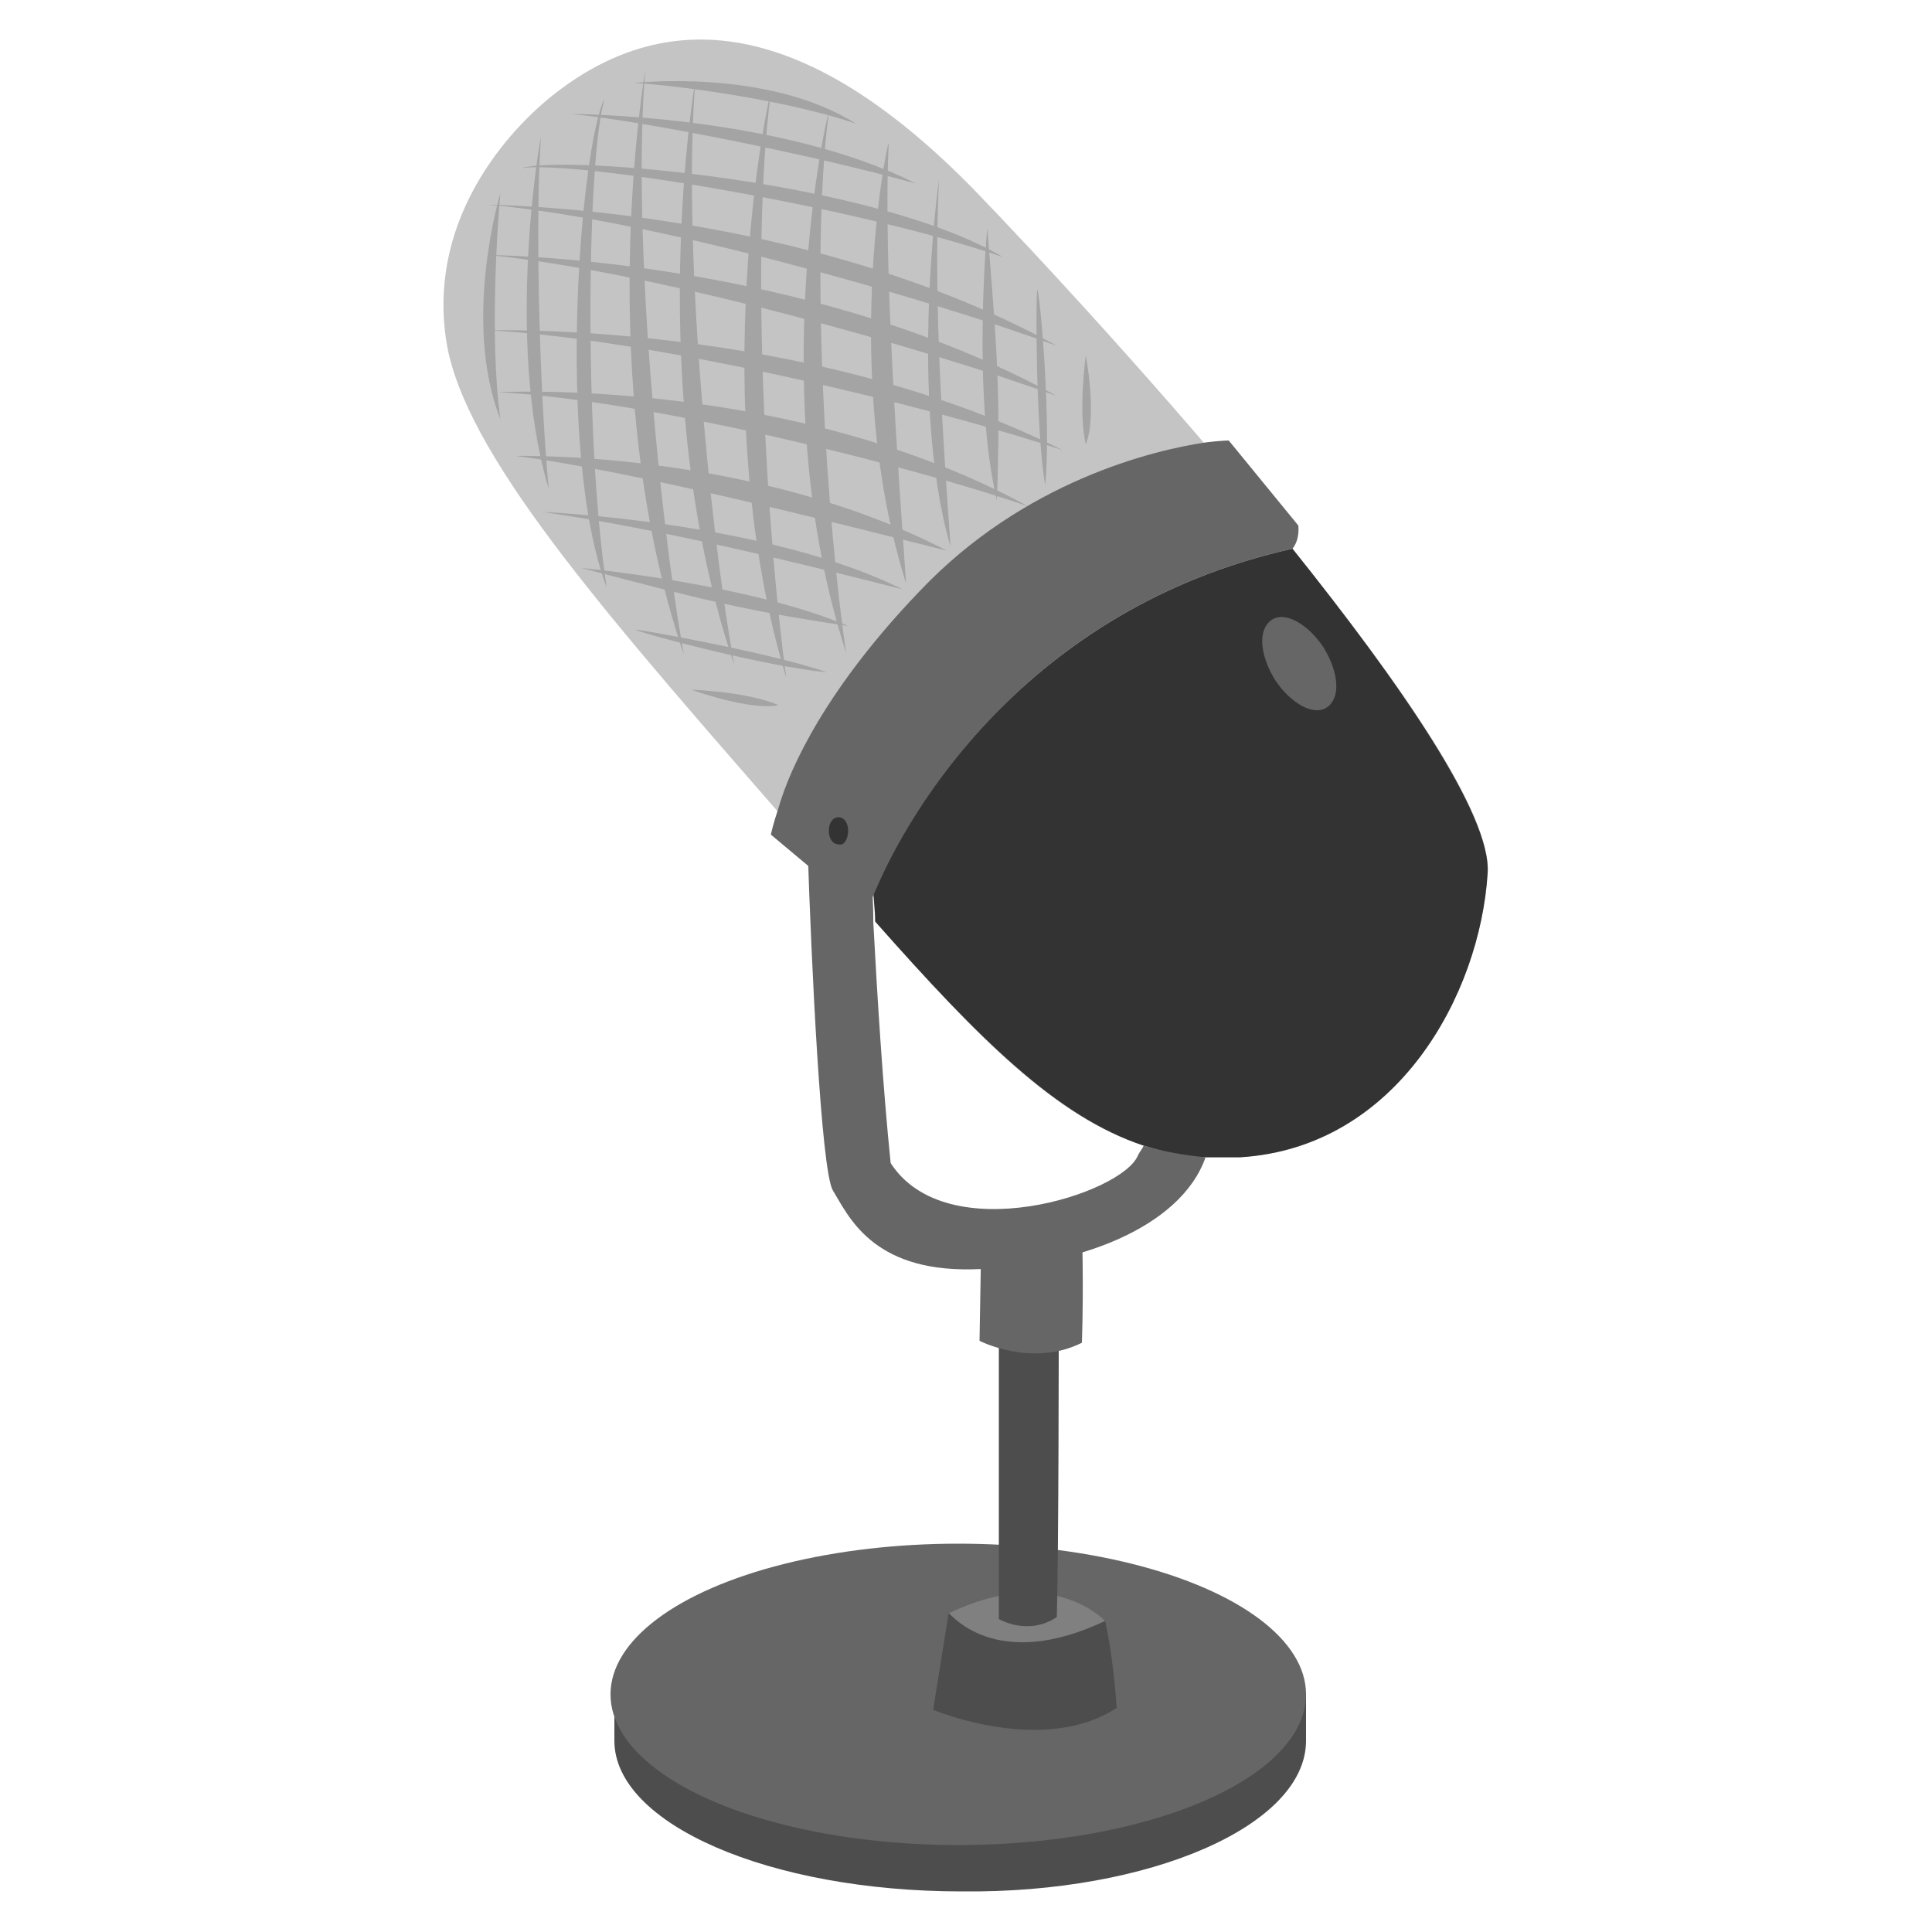 <?xml version="1.0" encoding="utf-8"?>
<!-- Generator: Adobe Illustrator 26.3.1, SVG Export Plug-In . SVG Version: 6.00 Build 0)  -->
<svg version="1.1" id="OBJECT" xmlns="http://www.w3.org/2000/svg" xmlns:xlink="http://www.w3.org/1999/xlink" x="0px" y="0px"
	 width="100px" height="100px" viewBox="0 0 100 100" enable-background="new 0 0 100 100" xml:space="preserve">
<g>
	<g>
		<path fill="#C4C4C4" d="M45,41c0,0,0.1,2.9,0.3,6.7c5.3,6,9.3,10.1,13.9,11.6c1,0.3,2.1,0.6,3.2,0.6c0.6,0,1.2,0,1.8,0
			c8.1-0.5,12.4-8.4,12.8-14.7C77.5,39,56.7,16.3,50.3,9.7C43.9,3.2,36.1-1.2,28.4,5.1c-3,2.5-6.4,7.2-5.2,13.1
			c1.3,5.9,8.6,14.1,18.1,25c0.2,0.2,0.4,0.4,0.5,0.6c0-1.1,0-2.1,0-2.8C43.3,39.8,45,41,45,41z"/>
	</g>
	<g>
		<path fill="#333333" d="M59.2,59.3c1,0.3,2.1,0.6,3.2,0.6c0.6,0,1.2,0,1.8,0c8.1-0.5,12.4-8.4,12.8-14.7c0.2-3-4.5-9.8-10.1-16.8
			c0,0,0,0,0,0C53,31.5,47,42.2,45.2,46c0,0.5,0.1,1.1,0.1,1.7C50.7,53.8,54.7,57.8,59.2,59.3z"/>
	</g>
	<g>
		<path fill="#4D4D4D" d="M45,41c0,0-1.7-1.2-3.2,0c0,0.7,0,1.7,0,2.8c1.2,1.4,2.3,2.7,3.4,3.9C45.1,43.9,45,41,45,41z"/>
	</g>
	<g>
		<path fill="#4D4D4D" d="M67.6,90.1v-2.5h-0.9c-2.4-3.1-9.1-5.3-17-5.3c-7.9,0-14.7,2.2-17,5.3h-0.9v2.5c0,4.3,8,7.8,18,7.8
			C59.5,98,67.6,94.5,67.6,90.1z"/>
	</g>
	<g>
		<ellipse fill="#666666" cx="49.6" cy="87.7" rx="18" ry="7.8"/>
	</g>
	<g>
		<path fill="#4D4D4D" d="M57.2,83.9c0,0-2.7-3-8.1-0.4l-0.8,5c0,0,5.7,2.4,9.5-0.1C57.6,85.5,57.2,83.9,57.2,83.9z"/>
	</g>
	<g>
		<path fill="#808080" d="M57.2,83.9c0,0-2.7-3-8.1-0.4C49.2,83.5,51.5,86.6,57.2,83.9z"/>
	</g>
	<g>
		<path fill="#4D4D4D" d="M54.8,68.8l-3.1-0.1v15.1c0,0,1.5,0.9,3-0.1C54.8,80.3,54.8,68.8,54.8,68.8z"/>
	</g>
	<g>
		<path fill="#666666" d="M66.9,28.4C66.9,28.4,66.9,28.4,66.9,28.4c0.4-0.5,0.3-1.2,0.3-1.2l-3.6-4.4c0,0-0.4,0-1.2,0.1
			c-2.7,0.4-9.4,2-14.8,7.7c-4.8,5-6.7,9.1-7.3,11.2c-0.3,0.9-0.4,1.4-0.4,1.4l4.9,4.1c0,0,0.2-0.5,0.6-1.4
			C47,42.2,53,31.5,66.9,28.4z"/>
	</g>
	<g>
		<path fill="#666666" d="M56,63.5l-5.2,0.1l-0.1,5.8c0,0,2.7,1.4,5.3,0.1C56.1,66.5,56,63.5,56,63.5z"/>
	</g>
	<g>
		<path fill="#666666" d="M50.3,65.7c5.3-0.1,10.8-2.1,12.1-5.8c-1.1-0.1-2.2-0.3-3.2-0.6c-0.1,0.2-0.2,0.3-0.3,0.5
			c-0.8,2-9.9,4.9-12.8,0.4c-0.4-3.9-0.7-8.7-0.9-12.5C45.1,43.9,45,41,45,41s-1.7-1.2-3.2,0c0,0.7,0,1.7,0,2.8
			c0.2,6.2,0.7,16.7,1.3,17.8C43.9,62.9,45.1,65.8,50.3,65.7z"/>
	</g>
	<g>
		<path fill="#333333" d="M43.9,43c0-0.4-0.2-0.7-0.5-0.7c-0.3,0-0.5,0.3-0.5,0.7c0,0.4,0.2,0.7,0.5,0.7
			C43.7,43.8,43.9,43.4,43.9,43z"/>
	</g>
	<g>
		<path fill="#666666" d="M68.7,36.6c0.7-0.5,0.6-1.8-0.2-3.1c-0.8-1.2-2-1.9-2.7-1.4c-0.7,0.5-0.6,1.8,0.2,3.1
			C66.8,36.4,68,37.1,68.7,36.6z"/>
	</g>
	<g opacity="0.35">
		<g>
			<path fill="#666666" d="M35.4,33.9c-1.3-7.2-2.7-22-2-30.3C33.4,3.7,30.6,19.7,35.4,33.9z"/>
		</g>
		<g>
			<path fill="#666666" d="M38,34.4c-1.3-7.2-2.7-22-2-30.3C36,4.1,33.2,20.2,38,34.4z"/>
		</g>
		<g>
			<path fill="#666666" d="M40.7,35.1c-1-7.2-1.9-22.1-0.8-30.3C39.8,4.8,36.4,20.8,40.7,35.1z"/>
		</g>
		<g>
			<path fill="#666666" d="M43.8,33.8c-1-6.6-1.9-20.4-0.9-28C42.8,5.9,39.5,20.6,43.8,33.8z"/>
		</g>
		<g>
			<path fill="#666666" d="M46.9,30.2c-0.4-5.7-1.2-16.6-0.9-22.8C45.9,7.4,43.5,19.4,46.9,30.2z"/>
		</g>
		<g>
			<path fill="#666666" d="M49.2,28.3c-0.4-5.7-0.9-12.8-0.6-19C48.6,9.3,47,20.7,49.2,28.3z"/>
		</g>
		<g>
			<path fill="#666666" d="M51.1,11.8c0,0-0.8,8.6,0.5,14.1C51.8,20.3,51.6,18,51.1,11.8z"/>
		</g>
		<g>
			<path fill="#666666" d="M53.7,15c-0.1-0.2-0.1,7.3,0.4,10.1C54.4,22.1,53.9,15.8,53.7,15z"/>
		</g>
		<g>
			<path fill="#666666" d="M56.2,18.4c0,0-0.4,2.9,0,4.6C56.8,21.5,56.2,18.4,56.2,18.4z"/>
		</g>
		<g>
			<path fill="#666666" d="M31.4,30.4c-1.2-7.9-1-22.5-0.1-25.3C30.1,7.3,28.7,23.2,31.4,30.4z"/>
		</g>
		<g>
			<path fill="#666666" d="M28.4,25.3C27.9,20,27.7,11,28,7.1C28,6.9,26.1,17.6,28.4,25.3z"/>
		</g>
		<g>
			<path fill="#666666" d="M25.9,21.7c-0.6-4.3-0.1-10.7,0-11.7C25.9,10,23.9,16.6,25.9,21.7z"/>
		</g>
		<g>
			<path fill="#666666" d="M54.7,17.9c-13.1-7.2-29.4-7.3-29.4-7.3C33.5,11.3,47.9,15.4,54.7,17.9z"/>
		</g>
		<g>
			<path fill="#666666" d="M54.7,20.5c-13.1-7.2-29.4-7.3-29.4-7.3C33.5,14,47.9,18,54.7,20.5z"/>
		</g>
		<g>
			<path fill="#666666" d="M25.3,17.1c8.2,0.4,22.8,3.9,29.7,6.2C41.6,16.6,25.3,17.1,25.3,17.1z"/>
		</g>
		<g>
			<path fill="#666666" d="M25.8,20.3c7.6,0.4,21,3.7,27.4,5.9C40.9,19.5,25.8,20.3,25.8,20.3z"/>
		</g>
		<g>
			<path fill="#666666" d="M26.7,23.6c6.2,0.8,16.7,3.5,22.3,4.9C39,23.3,26.7,23.6,26.7,23.6z"/>
		</g>
		<g>
			<path fill="#666666" d="M46.7,30.5c-7-3.5-18.6-4-18.6-4C34.3,27.4,41.2,29.1,46.7,30.5z"/>
		</g>
		<g>
			<path fill="#666666" d="M43.9,32.4c-5.2-2.2-13.8-3-13.8-3C36.2,31,38.5,31.6,43.9,32.4z"/>
		</g>
		<g>
			<path fill="#666666" d="M32.9,32.6c0.7,0.3,6.8,1.9,9.9,2.2C40,33.8,32.7,32.5,32.9,32.6z"/>
		</g>
		<g>
			<path fill="#666666" d="M35.8,35.7c0,0,3,1.1,4.5,0.8C38.7,35.8,35.8,35.7,35.8,35.7z"/>
		</g>
		<g>
			<path fill="#666666" d="M27,8.7c2.9-0.4,17.3,2,24.9,4.6C45.3,9.4,29.4,8,27,8.7z"/>
		</g>
		<g>
			<path fill="#666666" d="M29.6,5.9c4,0.4,12.8,2.2,17.8,3.6C40.3,5.9,29.4,5.9,29.6,5.9z"/>
		</g>
		<g>
			<path fill="#666666" d="M32.8,4.3c1,0,7.4,0.7,11.5,2.1C39.7,3.5,32.8,4.3,32.8,4.3z"/>
		</g>
	</g>
</g>
</svg>
